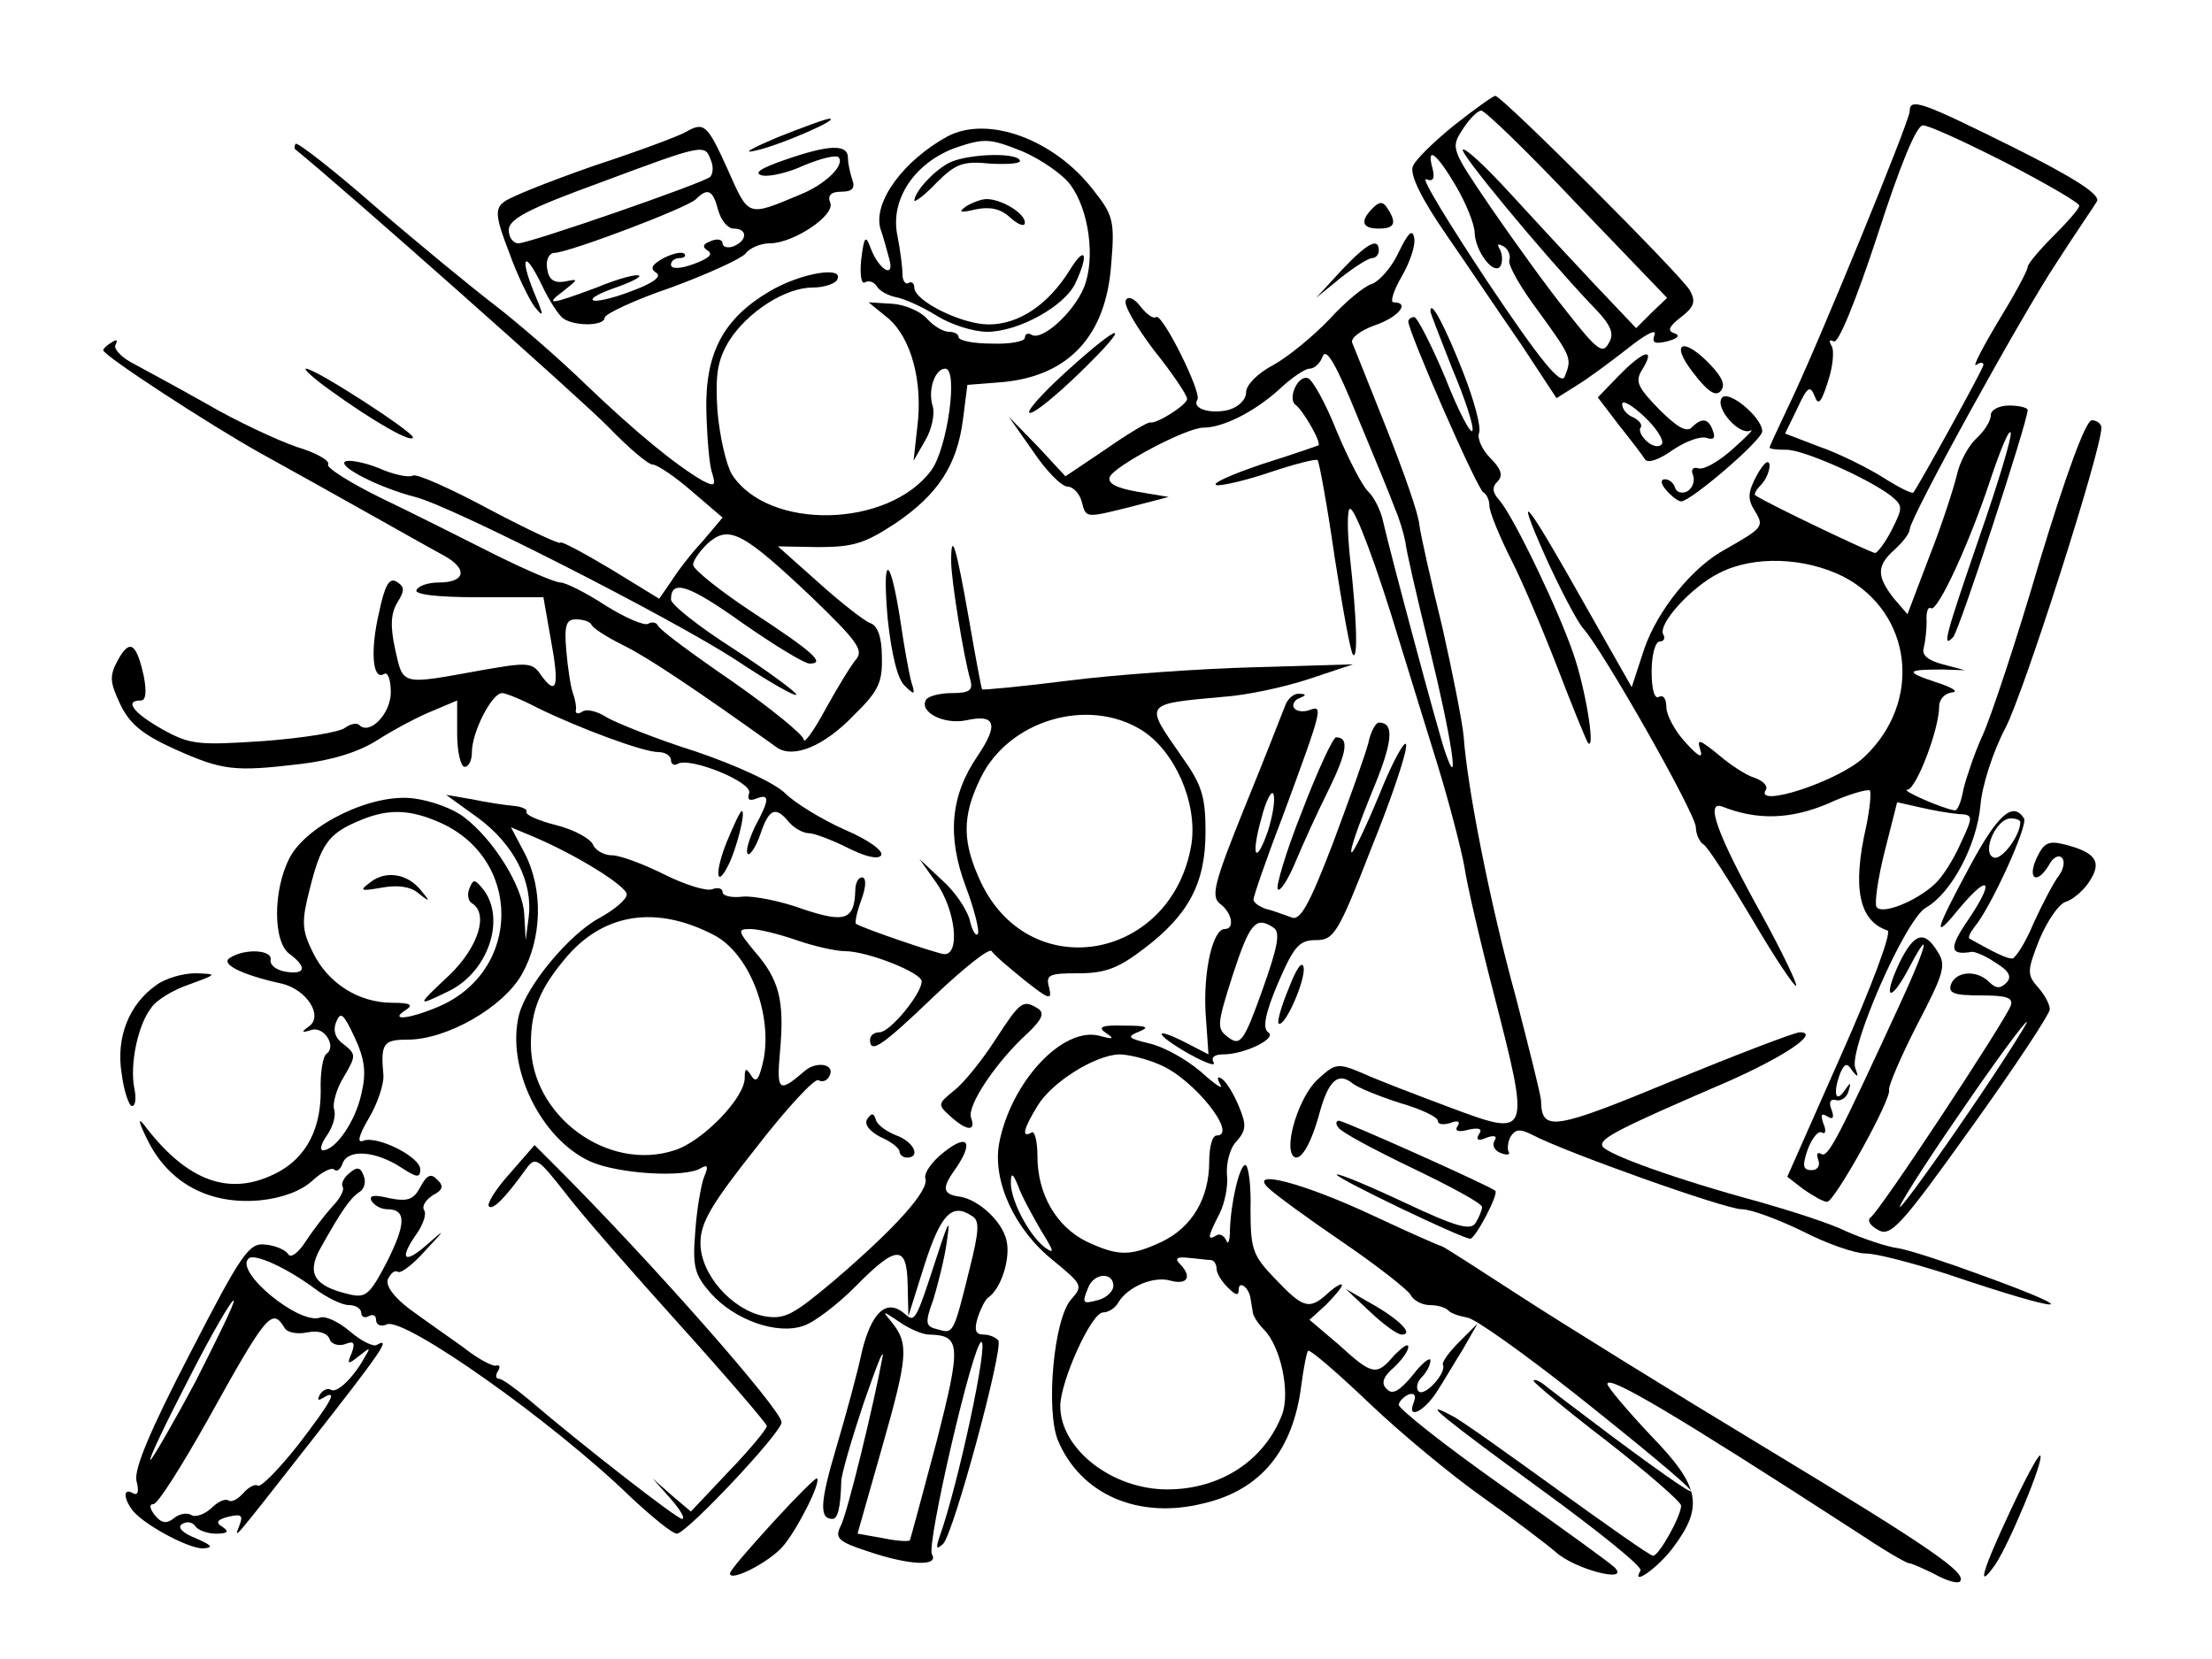 <?xml version="1.0" standalone="no"?>
<!DOCTYPE svg PUBLIC "-//W3C//DTD SVG 20010904//EN"
 "http://www.w3.org/TR/2001/REC-SVG-20010904/DTD/svg10.dtd">
<svg version="1.0" xmlns="http://www.w3.org/2000/svg"
 width="300pt" height="225pt" viewBox="0 0 300 225"
 preserveAspectRatio="xMidYMid meet">
<g transform="translate(0,225) scale(0.1,-0.1)"
fill="#000000" stroke="none">
<path d="M1972 2080 c-27 -22 -53 -47 -56 -56 -4 -11 12 -44 46 -93 29 -42 74
-109 101 -148 l48 -73 27 17 c15 9 46 32 69 50 24 19 40 28 37 19 -4 -11 0
-13 17 -9 15 4 18 8 10 11 -10 3 -8 9 9 22 18 14 20 21 12 36 -11 20 -255 264
-264 264 -3 0 -28 -18 -56 -40z m167 -107 l122 -127 -21 -20 -21 -21 -57 60
c-31 33 -83 89 -115 124 -32 35 -60 61 -63 58 -5 -4 107 -139 173 -209 28 -28
33 -40 25 -53 -8 -16 -16 -10 -56 41 -26 32 -72 96 -103 141 -55 81 -56 82
-39 108 9 14 20 25 25 25 5 0 64 -57 130 -127z m-164 24 c14 -24 25 -52 25
-63 1 -25 26 -58 35 -45 3 6 3 16 -1 23 -4 7 -3 8 5 4 7 -4 10 -13 8 -19 -2
-7 16 -38 40 -70 45 -62 45 -63 35 -88 -5 -12 -33 22 -104 128 -53 80 -91 142
-84 140 10 -4 12 1 9 14 -9 32 5 22 32 -24z"/>
<path d="M2590 2099 c0 -13 -127 -323 -164 -399 -14 -30 -26 -55 -26 -57 0 -2
10 -3 23 -3 23 0 109 -38 141 -62 17 -14 17 -16 2 -46 -9 -18 -20 -32 -23 -32
-5 0 -144 66 -162 78 -3 1 1 8 7 14 7 7 12 19 12 27 -1 9 -8 3 -17 -13 -13
-24 -13 -33 -3 -49 13 -21 11 -23 -40 -52 -45 -24 -92 -83 -110 -135 l-17 -52
-63 111 c-81 144 -98 165 -54 66 20 -44 43 -88 51 -97 27 -30 153 -252 153
-270 0 -9 5 -20 10 -23 6 -3 35 -49 66 -101 31 -53 58 -93 60 -91 2 2 -19 46
-47 97 -60 108 -77 155 -53 146 48 -19 93 -17 143 4 28 13 54 20 57 18 2 -3 0
-25 -5 -49 -19 -83 -10 -128 29 -141 6 -2 -22 -77 -63 -169 l-73 -165 22 -17
c13 -9 27 -17 32 -17 10 0 88 140 84 152 -1 5 16 45 38 88 36 69 40 81 28 99
-18 30 -32 26 -52 -15 -23 -49 -13 -56 13 -7 31 59 25 32 -10 -44 -87 -189
-100 -214 -109 -208 -5 3 -7 0 -4 -8 3 -8 -1 -14 -9 -14 -12 0 -13 6 -5 29 6
15 14 25 19 22 5 -3 6 3 2 12 -4 12 -3 15 5 10 8 -5 10 -2 6 9 -4 10 -2 15 6
13 7 -2 15 4 17 12 4 13 3 13 -6 0 -12 -17 -15 -1 -5 25 6 13 9 14 16 3 8 -10
9 -9 4 4 -8 27 68 201 96 217 35 20 69 85 74 139 2 26 17 73 34 105 25 48 130
376 130 407 0 5 -6 10 -13 10 -8 0 -34 -70 -71 -192 -31 -106 -66 -211 -77
-235 -11 -24 -22 -57 -26 -73 -3 -17 -8 -30 -12 -29 -16 2 -75 28 -64 28 12 1
43 82 43 113 0 10 8 18 18 19 9 1 -1 7 -23 14 -42 14 -40 17 10 17 l30 -1 -30
8 c-19 5 -29 12 -26 22 2 8 4 24 4 36 -1 13 2 21 6 18 9 -5 53 90 82 179 13
38 24 65 26 59 2 -5 -17 -68 -42 -140 -46 -134 -52 -154 -36 -137 8 8 101 292
101 308 0 3 -11 6 -25 6 -14 0 -25 -6 -25 -13 0 -8 -9 -22 -19 -31 -11 -10
-23 -32 -27 -50 -4 -17 -20 -67 -37 -110 l-30 -79 -19 22 c-23 30 -23 44 2 66
11 10 20 22 20 27 0 15 152 291 200 363 25 39 50 75 54 82 5 9 -31 32 -113 73
-125 62 -141 68 -141 49z m131 -70 c54 -28 99 -54 99 -58 0 -4 -16 -22 -35
-41 -19 -19 -35 -38 -35 -42 0 -5 -18 -38 -40 -74 -21 -35 -35 -62 -30 -59 6
4 10 4 10 0 0 -5 -88 -164 -95 -173 -2 -2 -20 7 -42 21 -21 13 -59 32 -85 41
l-47 18 17 35 c13 28 17 31 23 16 5 -14 9 -9 18 19 7 21 9 43 5 49 -4 7 -3 9
3 6 6 -4 30 55 59 143 31 96 53 150 62 150 8 0 58 -23 113 -51z m-221 -561
c94 -49 108 -170 28 -245 -35 -33 -150 -70 -133 -44 3 5 -4 12 -15 16 -11 3
-34 18 -50 32 -25 20 -29 22 -24 6 4 -12 -2 -10 -20 10 -14 15 -26 37 -26 48
0 11 -4 17 -10 14 -6 -4 -10 10 -10 34 0 23 5 41 11 41 5 0 8 4 5 9 -9 14 39
66 76 84 47 24 116 21 168 -5z m156 -322 c20 -1 21 -2 3 -40 -9 -21 -25 -46
-35 -55 -26 -24 -72 -42 -79 -31 -3 5 2 39 11 75 l17 67 31 -7 c17 -4 40 -8
52 -9z"/>
<path d="M1055 2064 c-33 -14 -48 -22 -34 -19 30 5 120 44 104 44 -5 0 -37
-12 -70 -25z"/>
<path d="M930 2071 c-8 -5 -64 -26 -125 -46 -60 -21 -116 -43 -123 -50 -11 -9
-9 -22 8 -66 11 -31 27 -64 35 -75 13 -16 13 -13 -1 20 -20 50 -12 57 11 9 10
-21 23 -41 29 -45 16 -11 56 -10 56 1 0 5 40 24 90 41 49 18 95 39 101 46 6 8
21 14 33 14 32 0 89 38 82 55 -4 10 1 15 15 15 15 0 19 5 15 16 -3 9 -6 22 -6
30 0 19 -26 18 -86 -3 -32 -11 -43 -18 -30 -21 10 -2 36 4 57 14 22 9 42 14
46 11 10 -10 -17 -37 -52 -51 -72 -30 -69 -31 -98 34 -28 62 -32 65 -57 51z
m34 -38 c4 -9 3 -19 -1 -23 -11 -9 -245 -90 -260 -90 -7 0 -13 8 -13 18 0 15
27 29 123 64 142 53 143 53 151 31z m10 -68 c4 -14 13 -25 21 -25 19 0 19 -16
0 -24 -8 -3 -15 -1 -15 4 0 5 -7 7 -16 3 -11 -4 -12 -8 -4 -13 8 -5 0 -11 -19
-18 -19 -7 -31 -7 -31 -1 0 5 5 9 12 9 6 0 9 3 6 6 -4 3 -16 0 -28 -6 -16 -9
-19 -14 -10 -20 8 -5 -4 -14 -34 -25 -26 -10 -49 -15 -52 -12 -3 3 11 10 31
17 20 7 34 14 32 16 -3 3 -29 -4 -58 -16 -64 -24 -71 -24 -44 -4 20 16 20 16
0 12 -14 -2 -21 3 -23 18 -2 12 3 21 10 21 21 1 180 61 192 73 16 16 23 12 30
-15z"/>
<path d="M1285 2065 c-60 -33 -101 -89 -91 -125 4 -11 9 -30 12 -41 8 -28 -14
-15 -25 14 -7 19 -9 17 -13 -15 -2 -20 0 -34 5 -31 5 3 12 1 16 -5 4 -7 16
-13 26 -15 11 -2 36 -13 55 -25 19 -12 50 -22 69 -22 42 0 106 35 120 67 18
39 13 51 -8 17 -29 -47 -69 -74 -110 -74 -37 0 -101 32 -101 50 0 6 -4 9 -8 6
-4 -2 -8 3 -8 12 0 9 -3 33 -7 53 -10 49 24 99 80 119 39 13 46 12 89 -5 26
-11 56 -32 66 -46 25 -34 34 -100 18 -139 -14 -34 -57 -73 -71 -64 -5 3 -9 1
-9 -4 0 -5 -20 -9 -45 -8 -25 0 -45 4 -45 9 0 4 -6 7 -13 7 -8 0 -21 8 -30 18
-9 10 -30 19 -47 20 l-32 2 27 -22 c31 -27 47 -86 39 -148 l-5 -45 16 28 c9
15 13 36 10 46 -7 22 3 51 17 51 18 0 3 -108 -19 -138 -58 -78 -220 -82 -270
-6 -8 13 -17 52 -20 87 -3 50 0 68 16 95 25 39 76 72 113 72 15 0 30 5 33 10
12 20 -49 10 -91 -15 -63 -37 -88 -84 -86 -163 1 -36 4 -74 8 -84 5 -17 3 -18
-13 -10 -36 21 -89 64 -158 130 -38 37 -95 86 -125 109 -30 23 -102 82 -160
132 -57 50 -106 88 -109 86 -2 -3 -2 -7 0 -8 62 -50 388 -339 424 -376 27 -28
54 -51 60 -51 6 0 30 -16 53 -36 l42 -36 -27 -32 c-16 -17 -35 -42 -43 -55
l-16 -23 -67 41 c-37 22 -67 38 -67 35 0 -3 -43 17 -96 45 -52 28 -99 49 -104
46 -5 -3 -26 1 -46 10 -20 8 -41 12 -46 9 -10 -7 48 -36 95 -48 49 -12 349
-165 435 -221 45 -30 82 -51 82 -47 -1 4 -39 32 -85 62 -47 30 -85 60 -85 67
0 28 24 20 97 -32 43 -30 84 -55 91 -55 22 0 6 15 -78 70 -44 29 -80 58 -80
64 0 6 10 20 21 30 28 24 47 14 141 -75 58 -56 69 -70 60 -82 -7 -8 -26 -39
-42 -68 -16 -30 -30 -49 -30 -42 0 6 -44 42 -97 79 -54 37 -100 71 -101 76 -2
4 -8 5 -13 2 -5 -3 -31 8 -58 25 -26 17 -54 31 -61 31 -7 0 -47 17 -89 38 -42
21 -111 56 -153 76 -43 21 -76 42 -73 46 3 5 -16 16 -43 24 -26 9 -82 35 -123
59 -41 23 -87 48 -102 56 -14 8 -24 19 -20 24 3 6 1 7 -5 3 -7 -4 -12 -9 -12
-11 0 -7 144 -101 214 -140 40 -22 106 -59 147 -82 41 -23 87 -49 102 -57 32
-18 28 -36 -8 -36 -13 0 -27 -4 -30 -10 -4 -6 26 -10 83 -10 l89 0 10 -57 c12
-64 8 -78 -13 -49 -12 18 -18 18 -81 7 -110 -20 -106 -21 -117 28 -7 32 -6 49
3 64 10 16 10 21 -1 28 -10 6 -16 -4 -24 -42 -12 -51 -9 -93 7 -83 5 3 9 -8 9
-25 0 -29 -29 -59 -43 -44 -4 3 -12 1 -19 -4 -7 -6 -57 -14 -110 -18 -90 -6
-100 -5 -138 16 -39 22 -52 39 -29 39 7 0 8 12 4 33 -10 45 -19 51 -35 22 -12
-22 -11 -30 3 -60 13 -27 30 -41 74 -61 65 -29 80 -31 172 -20 41 5 78 16 104
33 22 14 56 32 74 39 l33 14 0 -45 c0 -25 5 -45 10 -45 6 0 10 9 10 20 0 27
27 80 41 80 5 0 27 -9 48 -20 55 -27 143 -60 164 -60 9 0 17 -5 17 -11 0 -5 4
-8 9 -5 16 10 103 -25 97 -40 -3 -8 0 -11 10 -7 18 7 18 -1 -2 -38 -8 -17 -13
-33 -10 -37 3 -3 11 9 17 26 12 36 21 39 39 17 7 -8 19 -15 27 -15 7 0 31 -9
53 -20 24 -12 41 -16 45 -10 4 6 -19 22 -50 35 -31 14 -67 36 -80 49 -14 14
-66 38 -122 57 -54 17 -108 39 -120 46 -12 8 -27 12 -33 8 -6 -4 -10 -3 -9 2
1 4 -1 15 -4 23 -3 8 -7 34 -9 58 -3 34 0 42 13 42 10 0 19 -3 21 -7 2 -5 21
-17 43 -28 33 -16 100 -61 209 -139 22 -15 64 2 104 44 34 33 39 45 38 80 0
26 -6 42 -16 45 -8 3 -40 28 -70 55 l-55 49 55 -1 c47 0 63 5 104 32 58 39 84
79 92 141 l6 47 50 4 c88 9 138 63 145 159 5 59 3 67 -24 101 -53 69 -143 102
-198 73z"/>
<path d="M1285 2028 c-21 -12 -44 -38 -45 -50 0 -3 14 7 30 24 26 26 36 30 74
26 24 -1 42 0 39 5 -7 11 -76 8 -98 -5z"/>
<path d="M1310 1970 c-11 -8 -8 -9 13 -4 20 4 34 1 47 -11 11 -10 20 -13 20
-7 0 13 -32 32 -52 32 -7 0 -20 -5 -28 -10z"/>
<path d="M1862 1968 c-18 -18 -15 -28 8 -28 21 0 25 7 12 27 -6 10 -11 10 -20
1z"/>
<path d="M1897 1908 c-9 -20 -26 -39 -36 -43 -11 -3 -37 -25 -58 -48 -22 -23
-56 -51 -76 -62 -21 -11 -37 -27 -37 -37 0 -10 -10 -20 -24 -24 -25 -6 -50 2
-42 14 6 10 -48 118 -56 112 -4 -3 -13 4 -21 14 -8 11 -17 15 -20 9 -4 -6 14
-36 38 -68 25 -31 45 -61 45 -66 0 -8 -41 -34 -50 -32 -3 1 -30 -15 -60 -36
l-55 -37 -38 41 -39 40 33 -47 c18 -27 39 -48 47 -48 7 0 16 -9 19 -20 6 -23
4 -23 68 -7 l50 13 -42 7 c-28 5 -41 11 -38 20 6 15 104 67 127 67 27 0 70 22
103 52 17 16 35 28 41 28 7 0 15 8 18 17 5 12 19 -13 47 -82 23 -55 46 -111
51 -125 6 -14 12 -34 14 -45 1 -11 16 -76 33 -145 29 -118 42 -201 21 -140
-10 29 -75 272 -84 312 -3 15 -12 33 -20 41 -8 7 -27 44 -43 82 -15 38 -33 70
-39 72 -14 5 -28 -28 -17 -36 10 -7 36 -52 31 -55 -2 -1 -37 -13 -78 -26 -41
-14 -68 -26 -60 -28 8 -1 42 7 74 18 33 11 61 18 63 16 2 -2 13 -61 23 -131
11 -71 22 -131 25 -133 7 -7 5 50 -4 131 -4 37 -4 67 0 67 7 0 36 -77 67 -180
11 -36 34 -110 51 -165 17 -55 33 -118 37 -140 3 -22 21 -100 40 -173 50 -195
50 -195 -62 -153 -43 16 -95 36 -115 45 -35 15 -38 14 -62 -8 -25 -23 -46 -90
-33 -104 9 -9 24 15 36 60 12 43 25 54 44 39 7 -6 37 -18 65 -27 28 -8 51 -19
51 -24 0 -5 7 -6 17 -3 10 4 14 2 10 -4 -5 -7 1 -9 15 -5 14 3 19 1 14 -6 -5
-8 -1 -10 10 -5 11 4 15 2 11 -4 -4 -6 0 -14 9 -17 8 -3 13 -2 10 2 -2 4 -1
14 3 21 7 10 13 10 29 2 43 -23 262 -101 284 -101 13 0 50 -14 83 -30 33 -17
71 -30 85 -30 15 0 64 -13 111 -28 159 -54 194 -55 48 -2 -46 17 -97 34 -114
37 -16 2 -48 13 -71 23 -22 11 -76 28 -118 40 -111 30 -209 65 -213 76 -3 10
19 22 170 87 77 34 126 67 98 67 -7 0 -85 -30 -173 -66 -162 -67 -177 -69
-178 -27 0 7 -16 70 -34 140 -35 127 -66 284 -71 355 -2 20 -15 86 -29 148
-15 61 -29 123 -31 138 -1 15 -22 74 -45 132 -23 58 -44 110 -46 115 -3 6 11
17 31 24 32 11 48 31 25 31 -5 0 0 16 11 35 11 19 19 42 17 52 -2 13 -8 8 -21
-19z"/>
<path d="M1819 1883 l-34 -37 33 27 c19 15 38 27 43 27 5 0 9 5 9 10 0 19 -16
10 -51 -27z"/>
<path d="M1940 1828 c0 -3 14 -38 30 -79 17 -40 29 -77 27 -83 -2 -6 -19 26
-37 72 -19 45 -38 82 -42 82 -4 0 -8 -3 -8 -6 0 -14 94 -229 102 -232 4 -2 8
-10 8 -18 0 -8 13 -40 29 -72 16 -31 45 -100 65 -152 20 -52 38 -96 40 -98 10
-9 -4 75 -20 121 -20 59 -80 184 -100 208 -10 11 -11 18 -3 26 8 8 5 17 -10
32 -11 11 -18 27 -15 34 3 8 -7 45 -22 83 -24 61 -44 99 -44 82z"/>
<path d="M1445 1745 c-33 -30 -55 -55 -48 -55 7 0 37 25 68 55 73 71 58 71
-20 0z"/>
<path d="M2296 1745 c19 -25 30 -33 37 -26 8 8 3 19 -13 36 -37 39 -56 31 -24
-10z"/>
<path d="M2195 1740 l-28 -29 29 -38 c16 -20 32 -41 35 -46 4 -6 20 0 38 13
18 12 38 19 46 16 9 -3 12 0 8 10 -6 17 -15 18 -29 4 -7 -7 -21 2 -44 25 -30
31 -33 38 -22 55 18 30 0 24 -33 -10z m59 -92 c-3 -5 -12 -4 -20 3 -7 6 -12
15 -9 19 3 4 -2 10 -10 14 -8 3 -15 11 -15 18 0 6 13 -1 30 -17 16 -15 27 -32
24 -37z"/>
<path d="M446 1722 c62 -45 114 -74 114 -65 -1 8 -132 93 -145 93 -4 0 10 -13
31 -28z"/>
<path d="M2335 1710 c-9 -14 24 -51 39 -44 6 3 -5 -8 -24 -25 -19 -17 -40 -29
-47 -26 -7 2 -10 -2 -7 -9 3 -8 0 -17 -7 -22 -7 -4 -15 -2 -17 4 -2 7 -8 12
-14 12 -6 0 -6 -6 2 -15 7 -8 16 -15 20 -15 13 0 110 83 110 95 0 19 -47 58
-55 45z"/>
<path d="M1290 1489 c0 -26 17 -130 26 -161 4 -14 -1 -18 -25 -18 -16 0 -32
-4 -35 -9 -10 -16 23 -34 54 -28 40 9 45 -5 16 -48 -37 -54 -42 -109 -16 -178
12 -32 19 -61 16 -64 -3 -3 -8 6 -11 20 -4 14 -20 38 -37 53 l-31 29 22 -31
c27 -37 34 -100 11 -98 -13 2 -107 34 -119 41 -2 1 1 16 7 32 7 19 7 31 1 31
-5 0 -9 -8 -9 -17 -1 -41 -14 -45 -71 -26 -30 11 -66 18 -81 17 -16 -2 -28 1
-28 6 0 5 -6 7 -14 4 -8 -3 -37 6 -65 20 -28 14 -60 26 -71 26 -11 0 -23 7
-26 15 -4 8 -26 20 -50 26 -24 6 -42 14 -40 18 2 3 -6 7 -17 8 -12 1 -38 5
-57 9 l-35 6 43 -31 c49 -36 75 -87 69 -135 l-4 -31 -2 35 c-2 38 -42 102 -82
132 -14 11 -44 22 -67 25 -56 8 -145 -35 -169 -80 -23 -44 -23 -115 0 -131 24
-18 21 -28 -5 -24 -13 2 -22 9 -21 16 3 14 -35 16 -55 3 -14 -8 15 -23 70 -35
34 -8 57 -44 37 -58 -11 -8 -10 -9 3 -5 17 6 35 -22 21 -32 -5 -3 -9 -26 -8
-51 0 -57 -24 -97 -71 -116 -59 -25 -114 -2 -169 71 -9 11 -6 1 6 -23 29 -57
83 -86 151 -80 31 3 57 13 72 27 12 11 25 18 29 15 4 -4 9 0 12 9 8 19 45 16
80 -7 20 -13 25 -14 25 -2 0 17 -58 46 -77 39 -9 -4 -7 6 7 30 12 20 21 47 20
59 -4 43 0 48 33 48 53 0 130 44 155 89 27 48 29 114 4 163 l-19 36 31 -13
c59 -25 126 -67 126 -78 0 -7 -17 -21 -37 -32 -41 -22 -99 -92 -109 -131 -18
-71 29 -168 96 -199 37 -17 130 -23 151 -9 9 5 10 2 4 -12 -4 -10 -10 -44 -12
-74 -4 -48 -1 -59 21 -84 32 -36 90 -57 126 -44 15 5 46 29 70 53 56 57 70 57
71 3 l1 -43 22 70 c22 68 37 84 64 66 11 -6 10 -20 -3 -72 -22 -89 -22 -88
-43 -82 -17 4 -18 8 -6 41 6 20 15 55 18 77 5 34 3 31 -13 -18 -30 -92 -30
-91 -45 -78 -24 20 -44 1 -57 -52 -6 -29 -22 -87 -35 -131 -22 -74 -23 -96 -5
-96 7 0 11 14 12 51 0 9 14 57 30 105 17 49 28 78 26 64 -11 -61 -48 -214 -57
-230 -8 -16 -3 -21 37 -34 56 -19 97 -21 87 -4 -8 12 56 288 67 288 10 0 -32
-196 -57 -265 -5 -15 -4 -17 5 -9 14 13 82 264 75 276 -3 4 -12 8 -20 8 -11 0
-13 6 -8 23 4 12 10 24 14 27 18 12 31 54 25 78 -6 26 -38 55 -63 59 -23 3
-25 11 -8 35 27 38 20 52 -13 26 -17 -13 -28 -29 -26 -36 6 -16 -41 -68 -124
-139 -56 -47 -67 -53 -95 -48 -44 9 -86 57 -86 99 0 28 15 53 76 130 41 53 79
94 84 91 5 -3 11 -1 14 4 11 17 -15 23 -32 9 -36 -31 -39 -29 -34 27 6 68 -1
96 -34 134 -24 29 -24 31 -6 31 11 0 39 -7 62 -15 23 -8 53 -15 66 -15 30 0
104 -29 104 -41 0 -17 -43 -69 -57 -69 -7 0 -13 -4 -13 -10 0 -20 16 -9 87 59
40 38 75 66 78 61 3 -5 23 -22 44 -39 34 -27 38 -28 34 -11 -5 18 -1 20 40 20
36 0 54 7 88 33 61 46 84 89 84 159 0 48 -5 64 -33 103 -50 72 -52 70 58 80
30 2 82 13 115 24 l60 20 -135 -4 c-74 -2 -187 -10 -250 -18 -63 -8 -116 -13
-118 -12 -1 1 -9 44 -18 96 -17 97 -24 121 -24 78z m258 -229 c45 -28 76 -98
68 -154 -25 -157 -217 -194 -285 -54 -26 55 -27 90 -1 143 38 78 145 110 218
65z m-955 -124 c116 -48 116 -204 0 -252 -38 -16 -66 -19 -43 -4 11 7 7 10
-18 10 -46 0 -88 27 -108 69 -15 30 -15 42 -4 85 15 60 25 75 65 92 39 17 68
17 108 0z m375 -154 c47 -24 79 -104 68 -167 -6 -28 -10 -35 -17 -24 -7 11 -9
11 -9 -3 0 -27 -57 -86 -95 -98 -91 -30 -195 47 -195 144 0 47 13 77 50 120
51 58 121 68 198 28z m-478 -216 c-8 -37 -35 -76 -52 -76 -5 0 -2 10 6 21 8
12 12 27 9 35 -2 7 3 27 13 43 17 29 17 31 1 44 -12 8 -16 19 -11 31 6 15 10
11 25 -21 14 -30 16 -48 9 -77z m770 -326 c43 -1 44 -13 10 -146 -19 -71 -35
-131 -36 -133 -2 -2 -18 -1 -37 3 l-34 6 33 116 c35 123 37 141 14 170 -14 17
-14 17 10 1 13 -9 31 -17 40 -17z"/>
<path d="M503 1054 c-16 -12 -15 -13 14 -8 21 4 39 2 50 -7 16 -13 17 -12 5 2
-18 24 -48 29 -69 13z"/>
<path d="M637 1046 c-4 -9 -2 -18 3 -21 23 -14 9 -59 -30 -97 -46 -43 -46 -44
-1 -22 53 26 77 97 47 137 -12 15 -14 15 -19 3z"/>
<path d="M1204 1410 c5 -46 13 -81 23 -90 13 -13 15 -13 9 5 -3 11 -10 49 -15
84 -14 90 -25 91 -17 1z"/>
<path d="M1743 1293 c-4 -10 -28 -72 -55 -138 -42 -104 -46 -121 -33 -131 16
-12 20 -34 6 -34 -16 0 -29 -56 -26 -113 l4 -57 -31 16 c-45 23 -43 12 4 -15
22 -12 37 -18 34 -12 -4 7 1 11 13 11 29 0 74 22 61 30 -8 5 -4 26 13 66 22
51 29 59 52 59 24 0 30 9 75 125 28 69 49 132 47 140 -1 8 -18 -22 -36 -67
-19 -46 -36 -81 -38 -79 -3 2 10 38 27 80 29 69 32 96 10 96 -4 0 -11 -12 -14
-27 -4 -16 -26 -77 -48 -136 -33 -86 -45 -107 -57 -101 -9 3 -24 9 -33 11 -10
3 -18 9 -18 13 0 4 17 54 39 111 55 149 56 153 37 146 -8 -3 -18 -2 -21 3 -3
4 1 11 7 13 10 4 10 6 0 6 -7 1 -16 -7 -19 -16z m-23 -169 c-17 -49 -24 -36
-9 17 6 24 14 38 16 32 3 -7 -1 -29 -7 -49z m7 -132 c10 -6 6 -26 -15 -85 -25
-70 -30 -76 -46 -64 -16 12 -16 16 6 85 23 70 31 80 55 64z"/>
<path d="M1766 1150 c-22 -55 -36 -103 -33 -106 3 -4 14 13 24 37 10 24 30 68
45 98 25 51 28 71 10 71 -4 0 -25 -45 -46 -100z"/>
<path d="M986 1109 c-17 -42 -15 -66 2 -32 11 22 24 73 18 73 -2 0 -11 -19
-20 -41z"/>
<path d="M2671 1074 c-48 -89 -51 -102 -12 -54 40 47 46 35 10 -18 -26 -38
-25 -48 5 -43 4 1 20 -6 33 -15 18 -11 22 -19 14 -27 -8 -8 -14 -8 -23 1 -17
17 -45 15 -52 -3 -4 -12 4 -15 40 -15 35 0 45 -3 41 -14 -9 -23 -179 -281
-190 -287 -5 -4 -1 -11 10 -17 17 -10 31 5 126 138 59 82 107 155 107 161 0 7
-7 20 -16 30 -15 17 -15 22 2 65 11 26 27 49 36 51 9 3 24 15 32 28 17 26 9
39 -35 50 -21 5 -27 2 -37 -19 -13 -29 1 -36 17 -9 5 10 13 14 17 10 5 -4 3
-16 -4 -25 -7 -9 -22 -38 -34 -64 -11 -27 -25 -48 -29 -48 -8 0 -24 8 -58 27
-2 2 1 8 7 16 22 26 73 138 67 147 -15 24 -36 5 -74 -66z m69 61 c0 -18 -25
-52 -36 -48 -17 6 3 53 23 53 7 0 13 -2 13 -5z m-71 -395 c-45 -66 -87 -124
-92 -127 -5 -3 30 53 79 124 49 72 91 129 93 127 1 -1 -34 -57 -80 -124z"/>
<path d="M1748 910 c-10 -24 -16 -45 -14 -48 8 -7 37 59 34 76 -2 10 -10 -2
-20 -28z"/>
<path d="M212 914 c-37 -26 -55 -71 -47 -120 3 -24 10 -44 14 -44 5 0 6 11 3
25 -6 32 5 85 23 108 7 11 31 25 52 32 38 14 38 14 8 15 -17 0 -41 -7 -53 -16z"/>
<path d="M1350 840 c-18 -28 -43 -59 -56 -69 -22 -18 -23 -19 -5 -35 22 -20
35 -21 28 -2 -6 16 34 76 77 115 19 18 23 27 14 33 -21 13 -24 10 -58 -42z"/>
<path d="M1500 849 c12 -8 10 -9 -8 -4 -50 14 -121 -62 -137 -146 -9 -51 21
-117 74 -159 39 -32 40 -34 24 -52 -24 -26 -35 -151 -18 -192 31 -73 109 -107
197 -85 78 18 122 72 133 161 3 23 7 43 9 46 3 2 40 -30 83 -71 43 -41 112
-98 153 -127 41 -29 86 -63 100 -75 25 -23 101 -43 80 -21 -6 6 -75 56 -153
111 -78 55 -141 105 -140 110 1 5 7 11 14 14 8 2 10 -2 6 -12 -9 -23 15 -11
32 16 8 12 23 38 35 57 l20 35 -25 -25 c-14 -14 -24 -28 -22 -31 5 -11 -25
-44 -33 -36 -4 4 -2 13 4 19 7 7 12 17 12 23 0 5 -11 -3 -24 -20 -18 -22 -28
-27 -35 -19 -8 7 -6 16 9 29 11 10 20 23 20 28 0 6 -8 0 -19 -11 -24 -28 -29
-28 -75 14 l-40 34 22 20 c12 12 22 24 22 27 0 3 -8 -1 -18 -10 -26 -24 -34
-22 -72 18 -31 32 -34 40 -34 95 1 33 -3 60 -7 60 -8 0 -20 -52 -21 -90 0 -14
-3 -19 -5 -12 -3 6 -9 10 -14 6 -12 -7 -11 -1 5 30 7 14 12 38 10 53 -1 16 4
36 13 45 13 15 14 22 3 48 -7 17 -17 33 -23 37 -6 4 -7 1 -2 -8 5 -8 -7 0 -27
18 -20 17 -51 34 -70 38 -29 7 -30 9 -13 16 15 6 10 8 -20 8 -31 1 -37 -2 -25
-10z m73 -43 c46 -19 107 -96 77 -96 -6 0 -10 -16 -10 -35 0 -50 -23 -89 -64
-109 -43 -20 -59 -20 -102 0 -41 20 -67 64 -67 116 0 21 -4 35 -8 32 -14 -8
-11 5 8 36 19 32 78 69 111 70 12 0 37 -6 55 -14z m-161 -225 c18 -29 19 -33
4 -22 -22 18 -46 65 -45 88 0 13 3 12 10 -6 5 -14 20 -41 31 -60z m231 -40 c4
-1 7 -6 7 -12 0 -6 7 -17 15 -25 11 -11 15 -12 15 -3 0 13 14 3 16 -12 1 -5 2
-13 3 -18 0 -5 7 -16 15 -24 23 -23 36 -85 25 -115 -24 -63 -84 -102 -156
-102 -75 0 -145 55 -145 113 0 33 42 127 58 127 7 0 17 6 21 14 13 21 48 36
71 29 23 -6 29 6 12 23 -7 7 -4 10 12 8 13 -1 26 -3 31 -3z m-133 -35 c0 -7
-9 -16 -20 -19 -22 -6 -23 -5 -14 17 8 20 34 21 34 2z"/>
<path d="M1176 732 c-4 -7 3 -16 18 -24 14 -6 26 -15 26 -20 0 -4 5 -8 10 -8
19 0 10 21 -14 30 -13 5 -26 14 -28 21 -3 10 -6 10 -12 1z"/>
<path d="M1815 721 c3 -6 48 -30 100 -55 52 -25 95 -48 95 -53 0 -4 -4 -14 -9
-22 -7 -10 -26 -5 -96 28 -49 23 -90 40 -92 38 -3 -4 170 -87 181 -87 7 0 39
61 34 65 -6 6 -205 95 -212 95 -4 0 -5 -4 -1 -9z"/>
<path d="M691 658 c-19 -21 -31 -41 -28 -44 5 -6 22 11 50 50 13 18 16 16 53
-31 21 -28 92 -109 157 -181 64 -71 117 -133 117 -136 0 -4 -23 -32 -52 -62
l-51 -54 -26 22 -26 23 24 -27 c14 -16 21 -28 16 -28 -7 0 -138 102 -208 162
-18 15 -36 28 -40 28 -5 0 -5 5 -2 10 4 6 3 9 -2 8 -4 -2 -25 9 -45 25 -21 15
-54 38 -73 52 -21 16 -32 31 -29 40 4 8 9 13 14 10 4 -2 20 10 36 28 29 31 29
32 2 8 -31 -27 -37 -18 -12 17 8 12 13 26 9 31 -3 6 3 14 12 20 14 7 15 13 6
21 -8 9 -14 7 -23 -10 -9 -17 -17 -20 -42 -15 -21 5 -28 4 -24 -4 4 -6 13 -11
21 -11 26 0 26 -19 0 -71 -24 -46 -29 -50 -53 -44 -46 11 -56 28 -38 61 29 52
41 69 53 77 7 4 10 14 6 23 -4 11 -9 12 -19 3 -8 -6 -12 -15 -9 -19 2 -4 -4
-16 -14 -26 -10 -11 -26 -32 -36 -47 -10 -16 -21 -24 -24 -18 -4 6 -18 12 -31
13 -22 3 -32 -11 -102 -147 -55 -106 -76 -157 -73 -173 4 -15 2 -21 -5 -17
-12 7 -13 -5 -2 -21 12 -19 76 -54 97 -54 15 1 13 4 -10 14 -18 7 -25 15 -18
19 6 4 14 3 18 -3 3 -5 16 -10 28 -10 16 0 18 3 9 9 -10 6 -8 10 8 14 17 4 20
2 15 -11 -8 -21 -13 -27 99 116 91 116 108 140 87 128 -4 -3 -21 5 -36 18 -15
13 -34 22 -41 19 -28 -10 -116 62 -97 80 7 8 51 -12 89 -40 17 -13 38 -23 47
-23 10 0 17 -5 17 -11 0 -5 5 -7 10 -4 6 3 10 1 10 -5 0 -7 7 -10 15 -6 25 9
225 -132 331 -235 29 -27 56 -49 62 -49 13 0 142 137 142 151 0 17 -177 218
-304 345 l-31 31 -34 -39z m-426 -282 c-31 -58 -59 -106 -61 -106 -3 0 21 50
52 110 31 61 59 109 61 106 2 -2 -22 -51 -52 -110z m121 73 c3 -6 17 -9 31 -6
15 3 27 -1 30 -9 2 -7 12 -10 21 -7 12 5 14 2 9 -12 -7 -16 -5 -16 10 -4 15
12 16 12 8 -1 -15 -28 -38 -50 -46 -45 -4 3 -11 0 -15 -6 -4 -8 -3 -9 4 -5 21
13 13 -3 -34 -64 -26 -33 -50 -57 -54 -55 -4 3 -13 -2 -20 -10 -7 -8 -16 -13
-20 -10 -5 3 -15 -2 -24 -11 -9 -8 -21 -12 -26 -9 -6 4 -17 2 -24 -4 -10 -8
-17 -7 -26 4 -7 9 -8 15 -2 15 6 0 38 51 73 113 81 146 88 154 105 126z"/>
<path d="M1720 639 c8 -8 53 -41 100 -73 47 -32 89 -65 93 -72 4 -8 16 -14 26
-14 10 0 21 -3 25 -7 3 -4 15 -8 26 -10 10 -1 76 -48 147 -104 185 -147 212
-178 48 -56 -44 33 -86 65 -92 70 -7 5 -13 7 -13 4 0 -2 45 -40 100 -82 55
-43 100 -82 100 -87 0 -14 -30 -68 -38 -68 -4 0 -62 41 -130 90 -68 49 -132
95 -143 100 -47 25 -9 -5 121 -100 77 -56 138 -105 135 -110 -14 -23 24 4 44
31 42 56 37 83 -30 152 -32 34 -59 66 -59 70 0 13 90 -40 337 -200 36 -24 68
-43 72 -43 3 0 19 -7 35 -15 16 -9 31 -13 34 -10 11 11 -38 45 -263 181 -126
76 -276 169 -333 206 -57 37 -105 68 -107 68 -2 0 -43 18 -92 41 -96 45 -170
64 -143 38z"/>
<path d="M1858 471 c18 -17 37 -31 43 -31 18 0 -5 22 -43 43 l-33 19 33 -31z"/>
<path d="M2727 202 c-39 -83 -47 -111 -21 -74 19 28 67 143 61 148 -2 2 -20
-31 -40 -74z"/>
<path d="M1048 185 c-32 -35 -58 -65 -58 -69 0 -12 53 15 72 37 19 22 52 87
46 92 -2 1 -29 -26 -60 -60z"/>
</g>
</svg>
